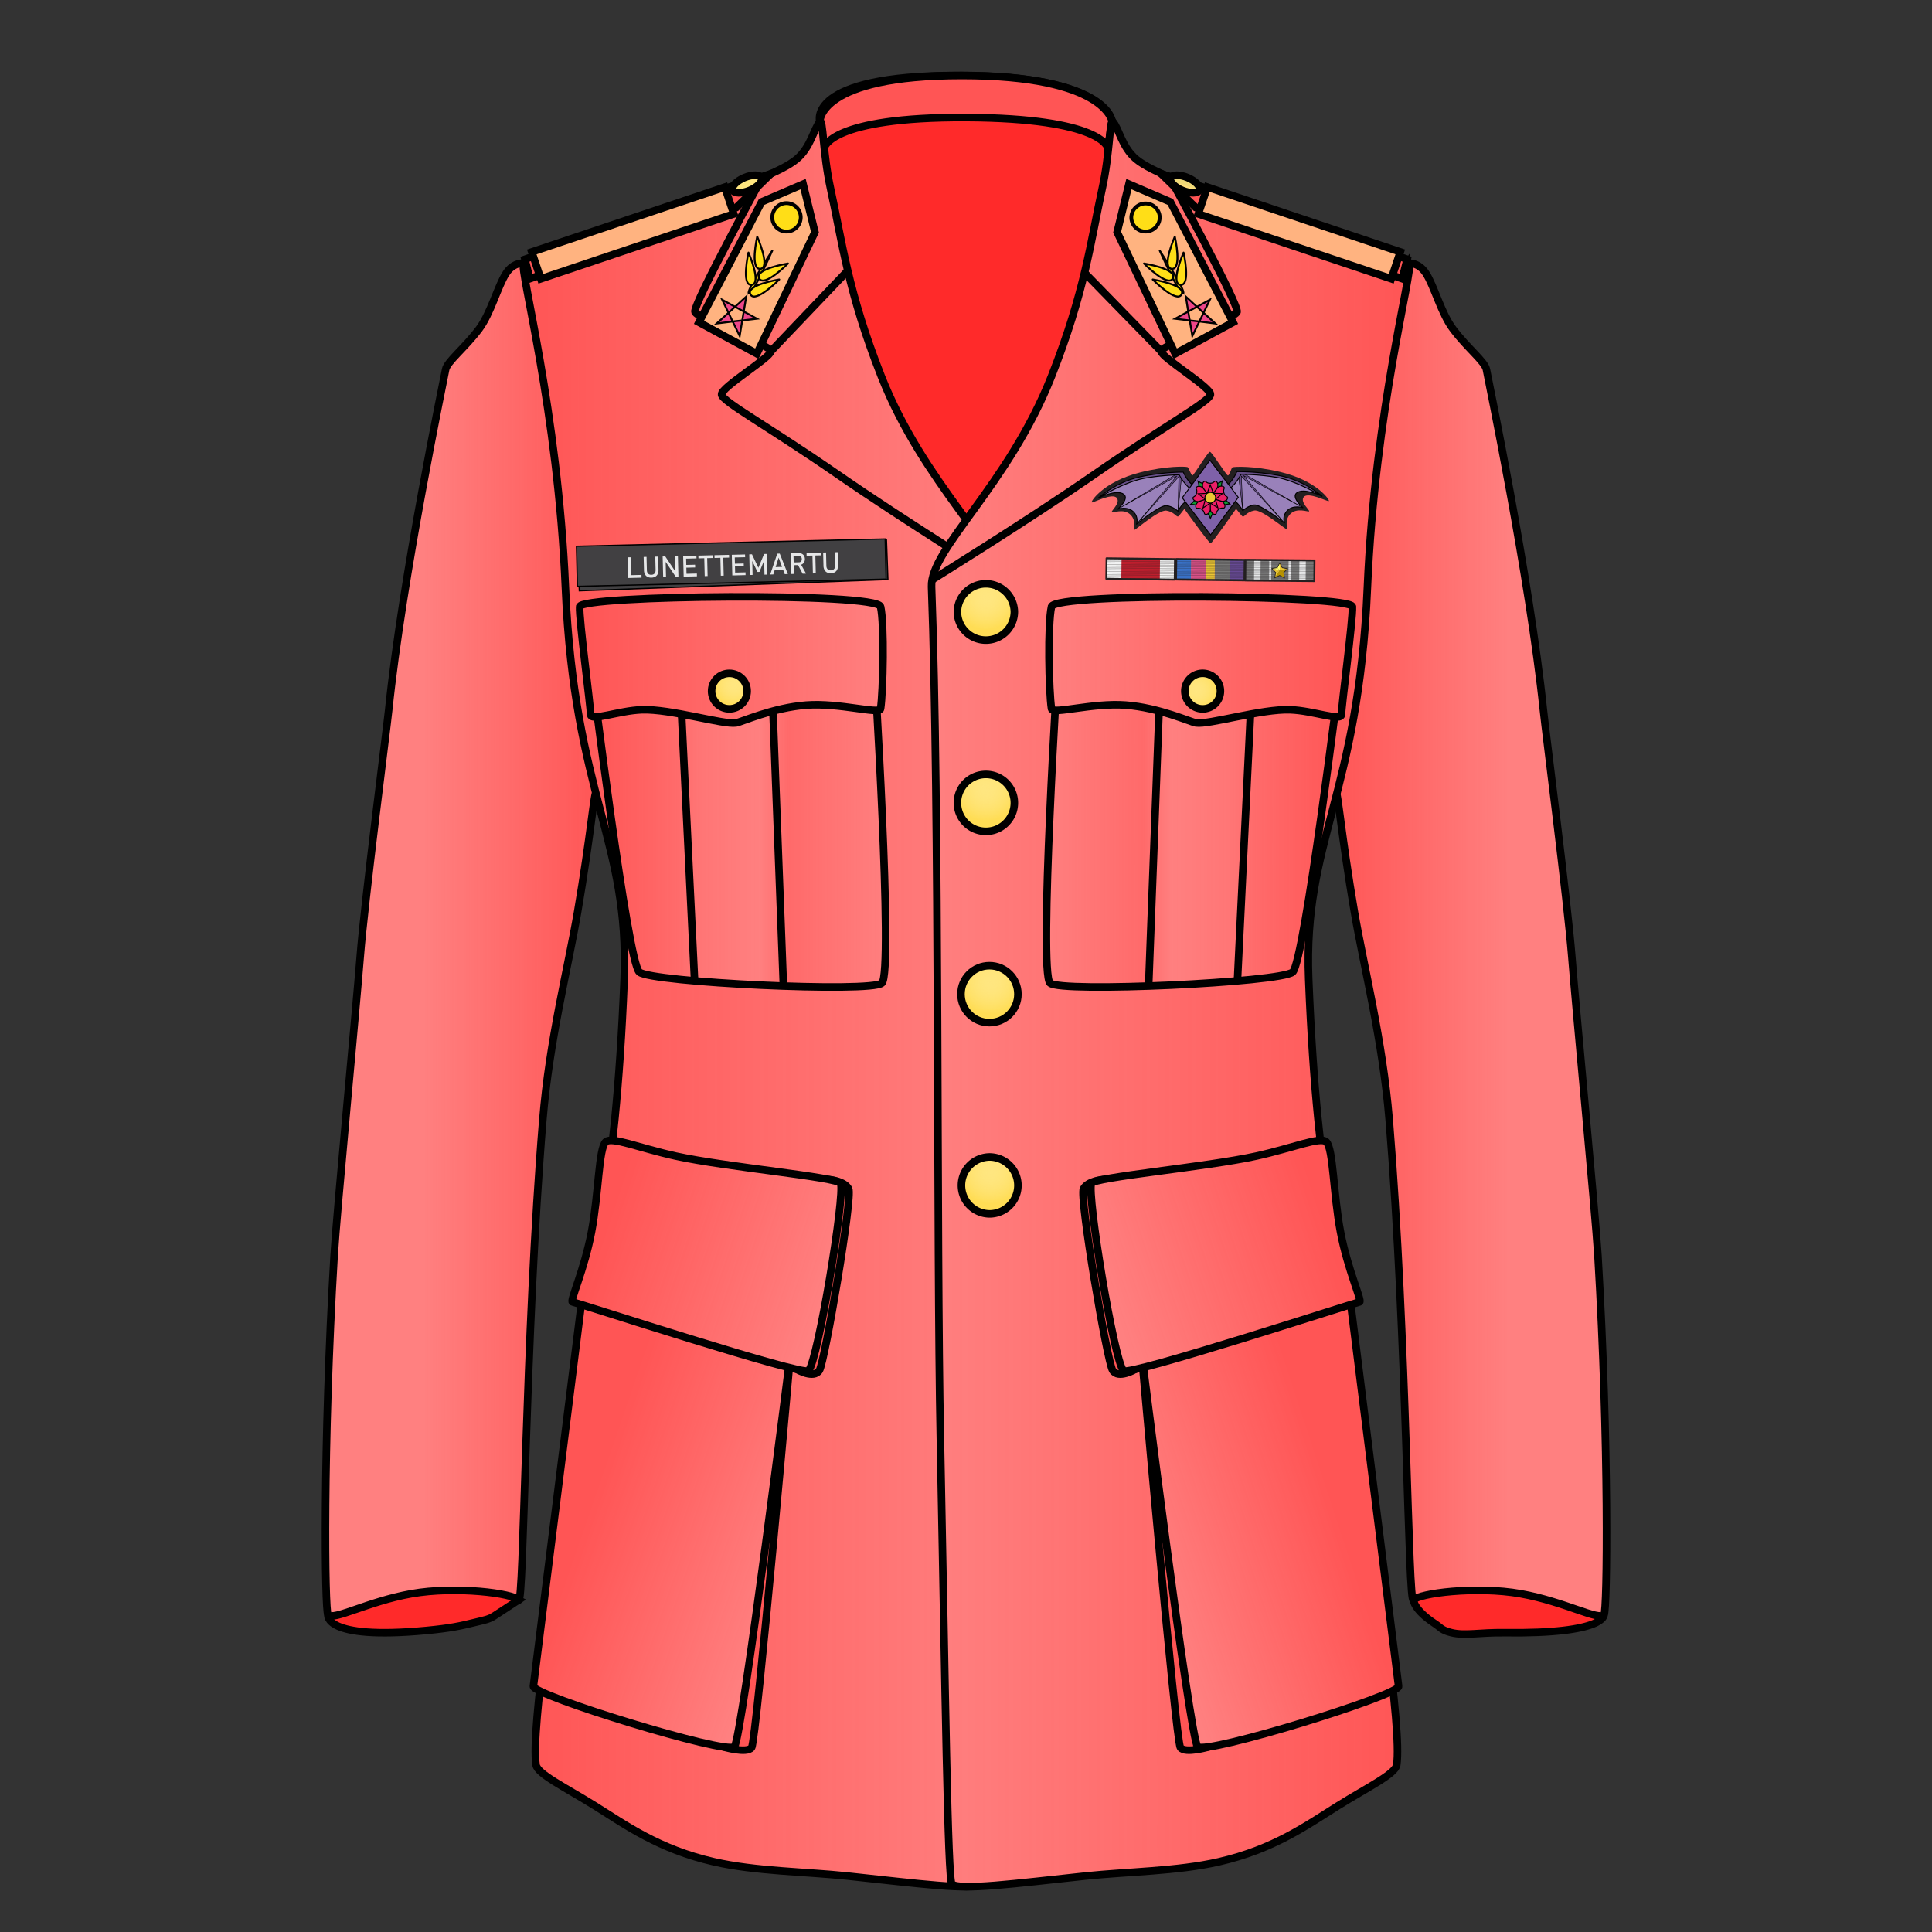 <svg xmlns="http://www.w3.org/2000/svg" xmlns:xlink="http://www.w3.org/1999/xlink" viewBox="0 0 256 256">
    <rect x="0" y="0" width="256" height="256" fill="#333333" stroke="none"/>
    <defs>
        <linearGradient id="linearGradient924" x1="56.186" x2="79.601" y1="124.496" y2="124.496" gradientUnits="userSpaceOnUse" xlink:href="#innoGrad1"/>
        <linearGradient id="innoGrad1">
            <stop offset="0" stop-color="#ff2a2a" stop-opacity="0"/>
            <stop offset="1" stop-color="#ff2a2a" stop-opacity=".502"/>
        </linearGradient>
        <linearGradient id="linearGradient949" x1="68.83" x2="133.173" y1="133.049" y2="133.049" gradientUnits="userSpaceOnUse" xlink:href="#innoGrad12"/>
        <linearGradient id="innoGrad12">
            <stop offset="0" stop-color="#ff2a2a" stop-opacity=".502"/>
            <stop offset="1" stop-color="#ff2a2a" stop-opacity="0"/>
        </linearGradient>
        <linearGradient id="linearGradient980" x1="77.814" x2="117.848" y1="108.968" y2="108.968" gradientUnits="userSpaceOnUse" xlink:href="#innoGrad2"/>
        <linearGradient id="innoGrad2">
            <stop offset="0" stop-color="#ff2a2a" stop-opacity=".502"/>
            <stop offset=".294" stop-color="#ff2a2a" stop-opacity=".251"/>
            <stop offset=".37" stop-color="#ff2a2a" stop-opacity=".125"/>
            <stop offset=".571" stop-color="#ff2a2a" stop-opacity="0"/>
            <stop offset=".666" stop-color="#ff2a2a" stop-opacity=".251"/>
            <stop offset="1" stop-color="#ff2a2a" stop-opacity="0"/>
        </linearGradient>
        <linearGradient id="linearGradient1019" x1="76.302" x2="117.513" y1="87.448" y2="87.448" gradientUnits="userSpaceOnUse" xlink:href="#innoGrad12"/>
        <linearGradient id="linearGradient1042" x1="70.174" x2="95.8" y1="222.643" y2="231.465" gradientUnits="userSpaceOnUse" xlink:href="#innoGrad12"/>
        <linearGradient id="linearGradient1065" x1="77.12" x2="105.566" y1="172.046" y2="181.451" gradientUnits="userSpaceOnUse" xlink:href="#innoGrad12"/>
        <radialGradient id="radialGradient1088" cx="97.325" cy="90.759" r="2.856" fx="97.325" fy="90.759" gradientUnits="userSpaceOnUse" xlink:href="#innoGrad3"/>
        <linearGradient id="innoGrad3">
            <stop offset="0" stop-color="#ffe680" stop-opacity="0"/>
            <stop offset="1" stop-color="#ffd42a" stop-opacity=".502"/>
        </linearGradient>
        <linearGradient id="linearGradient1111" x1="176.402" x2="199.815" y1="124.496" y2="124.496" gradientUnits="userSpaceOnUse" xlink:href="#innoGrad12"/>
        <linearGradient id="linearGradient1142" x1="122.934" x2="187.276" y1="133.926" y2="133.926" gradientTransform="translate(0 -.877)" gradientUnits="userSpaceOnUse" xlink:href="#innoGrad1"/>
        <linearGradient id="linearGradient1185" x1="138.153" x2="178.185" y1="108.968" y2="108.968" gradientUnits="userSpaceOnUse" xlink:href="#innoGrad22"/>
        <linearGradient id="innoGrad22">
            <stop offset="0" stop-color="#ff2a2a" stop-opacity="0"/>
            <stop offset=".334" stop-color="#ff2a2a" stop-opacity=".251"/>
            <stop offset=".429" stop-color="#ff2a2a" stop-opacity="0"/>
            <stop offset=".63" stop-color="#ff2a2a" stop-opacity=".125"/>
            <stop offset=".706" stop-color="#ff2a2a" stop-opacity=".251"/>
            <stop offset="1" stop-color="#ff2a2a" stop-opacity=".502"/>
        </linearGradient>
        <linearGradient id="linearGradient1228" x1="138.494" x2="179.707" y1="87.448" y2="87.448" gradientUnits="userSpaceOnUse" xlink:href="#innoGrad1"/>
        <linearGradient id="linearGradient1251" x1="160.212" x2="184.674" y1="231.465" y2="223.41" gradientUnits="userSpaceOnUse" xlink:href="#innoGrad1"/>
        <linearGradient id="linearGradient1274" x1="150.431" x2="178.885" y1="181.451" y2="172.046" gradientUnits="userSpaceOnUse" xlink:href="#innoGrad1"/>
        <radialGradient id="radialGradient1379" cx="130.634" cy="79.144" r="4.273" fx="130.634" fy="79.144" gradientTransform="matrix(1 0 0 1 0 .01)" gradientUnits="userSpaceOnUse" xlink:href="#innoGrad3"/>
        <radialGradient id="radialGradient1381" cx="130.634" cy="104.488" r="4.273" fx="130.634" fy="104.488" gradientTransform="matrix(1 0 0 1 0 .037)" gradientUnits="userSpaceOnUse" xlink:href="#innoGrad3"/>
        <radialGradient id="radialGradient1383" cx="131.242" cy="130.103" r="4.273" fx="131.242" fy="130.103" gradientUnits="userSpaceOnUse" xlink:href="#innoGrad3"/>
        <radialGradient id="radialGradient1385" cx="131.242" cy="155.311" r="4.273" fx="131.242" fy="155.311" gradientTransform="matrix(1 0 0 .999 0 .091)" gradientUnits="userSpaceOnUse" xlink:href="#innoGrad3"/>
        <radialGradient id="radialGradient1387" cx="158.54" cy="91.437" r="2.858" fx="158.54" fy="91.437" gradientUnits="userSpaceOnUse" xlink:href="#innoGrad3"/>
    </defs>
    <g stroke="#000" stroke-miterlimit="10">
        <path fill="#ff2a2a" d="M108.632 16.132S106.703 10 126.861 10c20.158 0 20.504 6.092 20.504 6.092l-4.108 60.781h-30.509z"/>
        <path fill="#f55" d="M146.781 19.588s-.71-3.931-18.806-4.014c-18.088-.076-18.752 4.014-18.752 4.014l-.591-3.456s-.268-6.129 18.81-6.129 19.923 6.09 19.923 6.09z"/>
    </g>
    <g>
        <path fill="#ff2a2a" stroke="#000" stroke-miterlimit="10" d="M68.712 212.013s-.341.227-3.223 2.105c-.72.47-1.285.546-2.656.883-1.77.436-3.13.745-6.412 1.053-13.65 1.28-12.967-2.103-12.967-2.103s4.554-7.998 12.625-8.617c8.07-.62 12.633 6.679 12.633 6.679z"/>
        <path fill="#ff8080" d="M69.378 34.874s-1.342-.151-2.317 1.345c-1.131 1.743-2.018 5.3-3.614 7.415-1.896 2.508-4.218 4.3-4.403 5.342-.164.938-5.725 27.502-7.542 45.109-.28 2.685-3.202 25.36-3.773 32.693-.548 7.029-3.12 33.933-3.457 39.617-1.501 25.234-1.24 47.036-.817 47.557.699.85 5.246-1.738 11.03-2.77 5.943-1.063 13.55-.042 14.227.83.729.942.83-34.518 3.22-63.7.856-10.437 3.32-20.001 4.609-27.507 1.729-10.08 2.24-16.394 2.435-15.628.13.504.664-26.303-2.172-46.927-1.785-12.968-7.426-23.376-7.426-23.376z"/>
        <path fill="url(#linearGradient924)" stroke="#000" stroke-miterlimit="10" d="M69.378 34.874s-1.342-.151-2.317 1.345c-1.131 1.743-2.018 5.3-3.614 7.415-1.896 2.508-4.218 4.3-4.403 5.342-.164.938-5.725 27.502-7.542 45.109-.28 2.685-3.202 25.36-3.773 32.693-.548 7.029-3.12 33.933-3.457 39.617-1.501 25.234-1.24 47.036-.817 47.557.699.85 5.246-1.738 11.03-2.77 5.943-1.063 13.55-.042 14.227.83.729.942.83-34.518 3.22-63.7.856-10.437 3.32-20.001 4.609-27.507 1.729-10.08 2.24-16.394 2.435-15.628.13.504.664-26.303-2.172-46.927-1.785-12.968-7.426-23.376-7.426-23.376z"/>
        <path fill="#ff8080" d="M108.632 16.132c-.79.89-1.188 3.378-3.065 4.946-2.091 1.754-6.942 3.29-15.205 6.957-7.65 3.394-20.14 5.259-20.983 6.839-.543 1.02 4.529 19.289 5.542 43.026 1.179 27.582 8.51 33.534 7.78 51.866-1.177 29.467-4.4 36.144-6.365 54.104-2.764 25.223-6.014 45.03-5.306 49.983.176 1.209 3.835 2.962 7.783 5.423 4.04 2.519 8.46 5.75 15.794 7.424 5.529 1.265 12.122 1.296 17.68 1.887 9.328.997 16.649 1.948 17.69 1.06.565-.487.859-25.54 1.526-59.058.523-26.205.079-83.48 1.167-112.847.184-5.03-10.187-13.416-15.901-27.898-4.434-11.237-5.183-17.872-6.722-24.875-1.023-4.667-.97-9.342-1.415-8.837z"/>
        <path fill="url(#linearGradient949)" stroke="#000" stroke-miterlimit="10" d="M108.632 16.132c-.79.89-1.188 3.378-3.065 4.946-2.091 1.754-6.942 3.29-15.205 6.957-7.65 3.394-20.14 5.259-20.983 6.839-.543 1.02 4.529 19.289 5.542 43.026 1.179 27.582 8.51 33.534 7.78 51.866-1.177 29.467-4.4 36.144-6.365 54.104-2.764 25.223-6.014 45.03-5.306 49.983.176 1.209 3.835 2.962 7.783 5.423 4.04 2.519 8.46 5.75 15.794 7.424 5.529 1.265 12.122 1.296 17.68 1.887 9.328.997 16.649 1.948 17.69 1.06.565-.487.859-25.54 1.526-59.058.523-26.205.079-83.48 1.167-112.847.184-5.03-10.187-13.416-15.901-27.898-4.434-11.237-5.183-17.872-6.722-24.875-1.023-4.667-.97-9.342-1.415-8.837z"/>
        <path fill="none" stroke="#000" stroke-miterlimit="10" d="M132.576 76.874s-12.836-7.958-21.663-14.064c-9.28-6.417-15.185-9.588-15.302-10.531-.117-.943 6.542-4.911 6.542-5.736 0-.826-9.745-4.293-10.063-5.21-.314-.92 8.91-17.8 8.91-17.8M112.335 35.864l-10.182 10.678"/>
        <path fill="#f55" stroke="#000" stroke-miterlimit="10" d="M69.554 34.354l.65 2.577 27.35-9.427 4.599-4.481-5.542 1.769z"/>
        <path fill="#ffb380" stroke="#000" stroke-miterlimit="10" d="M97.23 28.35l-25.573 8.594-1.196-3.558 25.574-8.593z"/>
        <path fill="#ffe680" stroke="#000" stroke-miterlimit="10" d="M97.07 25.189c.196.465 1.216.48 2.272.036 1.056-.446 1.753-1.188 1.552-1.653-.195-.465-1.208-.481-2.265-.034-1.056.45-1.752 1.185-1.558 1.65z"/>
        <path fill="#ff8080" d="M115.783 87.17s2.625 41.662 1.075 43.093c-1.415 1.307-30.574-.088-32.145-1.457-1.566-1.368-6.336-40.063-6.336-40.063z"/>
        <path fill="url(#linearGradient980)" stroke="#000" stroke-miterlimit="10" d="M115.783 87.17s2.625 41.662 1.075 43.093c-1.415 1.307-30.574-.088-32.145-1.457-1.566-1.368-6.336-40.063-6.336-40.063z"/>
        <path fill="none" stroke="#000" stroke-miterlimit="10" d="M102.177 87.745l1.632 43.04M90.007 88.373l2.02 41.393"/>
        <path fill="#ff8080" d="M116.683 80.384c.52 2.323.348 11.204 0 13.518-.122.807-5.428-.807-9.84-.473-4.418.333-8.615 2.254-9.314 2.359-1.704.258-8.686-1.872-12.472-1.74-3.088.109-6.801 1.586-6.801.625 0-1.097-1.544-12.642-1.45-14.29.09-1.543 39.438-1.918 39.877 0z"/>
        <path fill="url(#linearGradient1019)" stroke="#000" stroke-miterlimit="10" d="M116.683 80.384c.52 2.323.348 11.204 0 13.518-.122.807-5.428-.807-9.84-.473-4.418.333-8.615 2.254-9.314 2.359-1.704.258-8.686-1.872-12.472-1.74-3.088.109-6.801 1.586-6.801.625 0-1.097-1.544-12.642-1.45-14.29.09-1.543 39.438-1.918 39.877 0z"/>
        <path fill="#f55" stroke="#000" stroke-miterlimit="10" d="M104.782 178.959s-4.557 51.762-5.188 52.603c-.625.837-3.794-.097-3.794-.097l7.413-52.707z"/>
        <path fill="#ff8080" d="M104.782 178.959s-6.455 51.399-7.47 52.496c-1.015 1.099-26.784-6.834-26.636-8.015.15-1.182 6.444-51.394 6.444-51.394z"/>
        <path fill="url(#linearGradient1042)" stroke="#000" stroke-miterlimit="10" d="M104.782 178.959s-6.455 51.399-7.47 52.496c-1.015 1.099-26.784-6.834-26.636-8.015.15-1.182 6.444-51.394 6.444-51.394z"/>
        <path fill="#f55" stroke="#000" stroke-miterlimit="10" d="M109.81 156.292s2.067.166 2.636 1.226c.569 1.053-3.136 22.868-3.87 24.062-.74 1.192-3.01-.13-3.01-.13z"/>
        <path fill="#ff8080" d="M111.385 156.8c-.364-.82-15.261-2.162-21.85-3.616-4.814-1.058-8.476-2.62-9.274-1.887-.938.859-.925 6.903-1.885 11.944-.97 5.097-2.91 9.197-2.513 9.277.784.156 30.596 9.875 31.276 9.116 1.262-1.414 4.87-23.418 4.246-24.833z"/>
        <path fill="url(#linearGradient1065)" stroke="#000" stroke-miterlimit="10" d="M111.385 156.8c-.364-.82-15.261-2.162-21.85-3.616-4.814-1.058-8.476-2.62-9.274-1.887-.938.859-.925 6.903-1.885 11.944-.97 5.097-2.91 9.197-2.513 9.277.784.156 30.596 9.875 31.276 9.116 1.262-1.414 4.87-23.418 4.246-24.833z"/>
        <circle cx="96.647" cy="91.573" r="2.356" fill="#ffe680"/>
        <circle cx="96.647" cy="91.573" r="2.356" fill="url(#radialGradient1088)" stroke="#000" stroke-miterlimit="10"/>
        <path fill="#ff2a2a" stroke="#000" stroke-miterlimit="10" d="M187.292 212.013s.002 1.276 2.875 3.155c.723.47.788.834 2.167 1.17 1.766.437 3.707-.043 7 0 13.54.184 13.21-2.387 13.21-2.387s-5.591-4.16-13.71-4.783c-8.12-.623-11.542 2.845-11.542 2.845z"/>
        <path fill="#ff8080" d="M186.625 34.874s1.343-.151 2.318 1.345c1.13 1.743 2.01 5.3 3.617 7.415 1.89 2.508 4.218 4.3 4.4 5.342.162.938 5.717 27.502 7.546 45.109.27 2.685 3.197 25.36 3.769 32.693.546 7.029 3.116 33.933 3.46 39.617 1.492 25.234 1.234 47.036.809 47.557-.697.85-5.236-1.738-11.032-2.77-5.932-1.063-13.543-.042-14.22.83-.73.942-.827-34.518-3.22-63.7-.86-10.437-3.32-20.001-4.612-27.507-1.726-10.08-2.237-16.394-2.431-15.628-.138.504-.658-26.303 2.176-46.927 1.779-12.968 7.42-23.376 7.42-23.376z"/>
        <path fill="url(#linearGradient1111)" stroke="#000" stroke-miterlimit="10" d="M186.625 34.874s1.343-.151 2.318 1.345c1.13 1.743 2.01 5.3 3.617 7.415 1.89 2.508 4.218 4.3 4.4 5.342.162.938 5.717 27.502 7.546 45.109.27 2.685 3.197 25.36 3.769 32.693.546 7.029 3.116 33.933 3.46 39.617 1.492 25.234 1.234 47.036.809 47.557-.697.85-5.236-1.738-11.032-2.77-5.932-1.063-13.543-.042-14.22.83-.73.942-.827-34.518-3.22-63.7-.86-10.437-3.32-20.001-4.612-27.507-1.726-10.08-2.237-16.394-2.431-15.628-.138.504-.658-26.303 2.176-46.927 1.779-12.968 7.42-23.376 7.42-23.376z"/>
        <path fill="#ff8080" d="M147.467 16.132c.796.89 1.188 3.378 3.065 4.946 2.091 1.754 6.956 3.29 15.205 6.957 7.66 3.394 20.145 5.259 20.99 6.839.546 1.02-4.53 19.289-5.542 43.026-1.176 27.582-8.512 33.534-7.776 51.866 1.18 29.467 4.395 36.144 6.364 54.104 2.762 25.223 6.01 45.03 5.303 49.983-.17 1.209-3.84 2.962-7.782 5.423-4.048 2.519-8.462 5.75-15.794 7.424-5.53 1.265-12.125 1.296-17.682 1.887-9.327.997-16.648 1.948-17.682 1.06-.572-.487-.867-25.54-1.533-59.058-.525-26.205-.077-83.48-1.167-112.847-.19-5.03 10.178-13.416 15.9-27.898 4.435-11.237 5.183-17.872 6.715-24.875 1.031-4.667.973-9.342 1.416-8.837z"/>
        <path fill="url(#linearGradient1142)" stroke="#000" stroke-miterlimit="10" d="M147.467 16.132c.796.89 1.188 3.378 3.065 4.946 2.091 1.754 6.956 3.29 15.205 6.957 7.66 3.394 20.145 5.259 20.99 6.839.546 1.02-4.53 19.289-5.542 43.026-1.176 27.582-8.512 33.534-7.776 51.866 1.18 29.467 4.395 36.144 6.364 54.104 2.762 25.223 6.01 45.03 5.303 49.983-.17 1.209-3.84 2.962-7.782 5.423-4.048 2.519-8.462 5.75-15.794 7.424-5.53 1.265-12.125 1.296-17.682 1.887-9.327.997-16.648 1.948-17.682 1.06-.572-.487-.867-25.54-1.533-59.058-.525-26.205-.077-83.48-1.167-112.847-.19-5.03 10.178-13.416 15.9-27.898 4.435-11.237 5.183-17.872 6.715-24.875 1.031-4.667.973-9.342 1.416-8.837z"/>
        <path fill="none" stroke="#000" stroke-miterlimit="10" d="M123.422 76.874s12.843-7.958 21.669-14.064c9.278-6.417 15.177-9.588 15.302-10.531.11-.943-6.535-4.911-6.535-5.736 0-.826 9.737-4.293 10.058-5.21.308-.92-8.912-17.8-8.912-17.8M143.622 36.054l10.235 10.488"/>
        <path fill="#f55" stroke="#000" stroke-miterlimit="10" d="M185.793 36.93l-27.344-9.426-4.592-4.481 5.536 1.769 27.063 9.562z"/>
        <path fill="#ffb380" stroke="#000" stroke-miterlimit="10" d="M158.78 28.348l1.198-3.557 25.566 8.588-1.19 3.56z"/>
        <path fill="#ffe680" fill-opacity=".941" stroke="#000" stroke-miterlimit="10" d="M158.933 25.189c-.194.465-1.215.48-2.265.036-1.063-.446-1.76-1.188-1.565-1.653.202-.465 1.216-.481 2.279-.034 1.049.45 1.745 1.185 1.55 1.65z"/>
        <path fill="#ff8080" d="M140.22 87.17s-2.623 41.662-1.081 43.093c1.415 1.307 30.58-.088 32.146-1.457 1.579-1.368 6.338-40.063 6.338-40.063z"/>
        <path fill="url(#linearGradient1185)" stroke="#000" stroke-miterlimit="10" d="M140.22 87.17s-2.623 41.662-1.081 43.093c1.415 1.307 30.58-.088 32.146-1.457 1.579-1.368 6.338-40.063 6.338-40.063z"/>
        <path fill="none" stroke="#000" stroke-miterlimit="10" d="M153.827 87.745l-1.631 43.04M165.996 88.373l-2.019 41.393"/>
        <path fill="#ff8080" d="M139.328 80.384c-.527 2.323-.354 11.204 0 13.518.115.807 5.427-.807 9.84-.473 4.412.333 8.608 2.254 9.307 2.359 1.71.258 8.687-1.872 12.475-1.74 3.092.109 6.802 1.586 6.802.625 0-1.097 1.54-12.642 1.45-14.29-.095-1.543-39.442-1.918-39.874 0z"/>
        <path fill="url(#linearGradient1228)" stroke="#000" stroke-miterlimit="10" d="M139.328 80.384c-.527 2.323-.354 11.204 0 13.518.115.807 5.427-.807 9.84-.473 4.412.333 8.608 2.254 9.307 2.359 1.71.258 8.687-1.872 12.475-1.74 3.092.109 6.802 1.586 6.802.625 0-1.097 1.54-12.642 1.45-14.29-.095-1.543-39.442-1.918-39.874 0z"/>
        <path fill="#f55" stroke="#000" stroke-miterlimit="10" d="M151.223 178.959s4.553 51.762 5.188 52.603c.624.837 3.8-.097 3.8-.097l-7.422-52.707z"/>
        <path fill="#ff8080" d="M151.223 178.959s6.447 51.399 7.469 52.496c1.02 1.099 26.787-6.834 26.63-8.015-.143-1.182-6.437-51.394-6.437-51.394z"/>
        <path fill="url(#linearGradient1251)" stroke="#000" stroke-miterlimit="10" d="M151.223 178.959s6.447 51.399 7.469 52.496c1.02 1.099 26.787-6.834 26.63-8.015-.143-1.182-6.437-51.394-6.437-51.394z"/>
        <path fill="#f55" stroke="#000" stroke-miterlimit="10" d="M146.186 156.292s-2.06.166-2.621 1.226c-.576 1.053 3.124 22.868 3.863 24.062.738 1.192 3.003-.13 3.003-.13z"/>
        <path fill="#ff8080" d="M144.619 156.8c.369-.82 15.26-2.162 21.849-3.616 4.808-1.058 8.48-2.62 9.269-1.887.938.859.925 6.903 1.887 11.944.974 5.097 2.914 9.197 2.52 9.277-.786.156-30.6 9.875-31.278 9.116-1.27-1.414-4.872-23.418-4.247-24.833z"/>
        <path fill="url(#linearGradient1274)" stroke="#000" stroke-miterlimit="10" d="M144.619 156.8c.369-.82 15.26-2.162 21.849-3.616 4.808-1.058 8.48-2.62 9.269-1.887.938.859.925 6.903 1.887 11.944.974 5.097 2.914 9.197 2.52 9.277-.786.156-30.6 9.875-31.278 9.116-1.27-1.414-4.872-23.418-4.247-24.833z"/>
        <path fill="#ffe680" d="M134.407 81.043a3.775 3.775 0 0 1-3.773 3.772 3.771 3.771 0 0 1-3.773-3.772 3.774 3.774 0 0 1 7.546 0zM134.407 106.386a3.773 3.773 0 0 1-7.546 0 3.768 3.768 0 0 1 3.773-3.771 3.772 3.772 0 0 1 3.773 3.77z"/>
        <circle cx="131.106" cy="131.73" r="3.773" fill="#ffe680"/>
        <path fill="#ffe680" d="M134.879 157.073a3.771 3.771 0 0 1-3.773 3.772 3.771 3.771 0 0 1 0-7.541 3.771 3.771 0 0 1 3.773 3.769zM161.712 91.573a2.353 2.353 0 0 1-2.358 2.358 2.362 2.362 0 0 1-2.358-2.358 2.362 2.362 0 0 1 2.358-2.358 2.353 2.353 0 0 1 2.358 2.358z"/>
        <path fill="url(#radialGradient1379)" stroke="#000" stroke-miterlimit="10" d="M134.407 81.043a3.775 3.775 0 0 1-3.773 3.772 3.771 3.771 0 0 1-3.773-3.772 3.774 3.774 0 0 1 7.546 0z"/>
        <path fill="url(#radialGradient1381)" stroke="#000" stroke-miterlimit="10" d="M134.407 106.386a3.773 3.773 0 0 1-7.546 0 3.768 3.768 0 0 1 3.773-3.771 3.772 3.772 0 0 1 3.773 3.77z"/>
        <circle cx="131.106" cy="131.73" r="3.773" fill="url(#radialGradient1383)" stroke="#000" stroke-miterlimit="10"/>
        <path fill="url(#radialGradient1385)" stroke="#000" stroke-miterlimit="10" d="M134.879 157.073a3.771 3.771 0 0 1-3.773 3.772 3.771 3.771 0 0 1 0-7.541 3.771 3.771 0 0 1 3.773 3.769z"/>
        <path fill="url(#radialGradient1387)" stroke="#000" stroke-miterlimit="10" d="M161.712 91.573a2.353 2.353 0 0 1-2.358 2.358 2.362 2.362 0 0 1-2.358-2.358 2.362 2.362 0 0 1 2.358-2.358 2.353 2.353 0 0 1 2.358 2.358z"/>
        <path fill="#ffb380" stroke="#000" stroke-miterlimit="10" d="M148.025 30.765l1.563-6.368 5.493 2.359 8.305 15.954-7.666 4.161z"/>
        <path fill="#ffde17" stroke="#000" stroke-miterlimit="10" stroke-width=".5" d="M153.67 28.801a1.882 1.882 0 1 1-3.765 0 1.883 1.883 0 0 1 3.765 0z"/>
        <path fill="#ffde17" stroke="#000" stroke-linejoin="round" stroke-miterlimit="10" stroke-width=".25" d="M153.668 33.207s2.64 5.935 3.105 5.68c.468-.251-3.105-5.68-3.105-5.68z"/>
        <path fill="#ffde17" stroke="#000" stroke-linejoin="round" stroke-miterlimit="10" stroke-width=".25" d="M155.67 31.346s-1.817 4.142-.406 4.273c1.41.137.406-4.273.406-4.273zM151.585 34.915s4.47.704 3.825 1.97c-.644 1.258-3.825-1.97-3.825-1.97z"/>
        <path fill="#ffde17" stroke="#000" stroke-linejoin="round" stroke-miterlimit="10" stroke-width=".25" d="M156.828 33.466s-1.816 4.139-.406 4.274c1.411.137.406-4.274.406-4.274zM152.742 37.035s4.472.705 3.825 1.968c-.642 1.261-3.825-1.968-3.825-1.968z"/>
        <path fill="#ee468a" stroke="#010101" stroke-width=".25" d="M157.127 39.304l.319 1.974 1.153-.63z"/>
        <path fill="#ee4689" stroke="#010101" stroke-width=".25" d="M158.599 40.648l.883.799.829-1.727z"/>
        <path fill="#ee468a" stroke="#010101" stroke-width=".25" d="M159.482 41.447l-.562 1.152 2.117.264z"/>
        <path fill="#ee4689" stroke="#010101" stroke-width=".25" d="M157.648 42.463l1.272.136-.93 1.917zM157.648 42.463l-.202-1.185-1.748.957z"/>
        <path fill="#ffb380" stroke="#000" stroke-miterlimit="10" d="M107.985 30.765l-1.569-6.368-5.5 2.359-8.298 15.954 7.669 4.161z"/>
        <path fill="#ffde17" stroke="#000" stroke-miterlimit="10" stroke-width=".5" d="M102.331 28.801c0 1.042.846 1.883 1.887 1.883a1.884 1.884 0 1 0 0-3.769 1.885 1.885 0 0 0-1.887 1.886z"/>
        <path fill="#ffde17" stroke="#000" stroke-linejoin="round" stroke-miterlimit="10" stroke-width=".25" d="M102.333 33.207s-2.638 5.935-3.104 5.68c-.468-.251 3.104-5.68 3.104-5.68z"/>
        <path fill="#ffde17" stroke="#000" stroke-linejoin="round" stroke-miterlimit="10" stroke-width=".25" d="M100.334 31.346s1.822 4.142.413 4.273c-1.41.137-.413-4.273-.413-4.273zM104.412 34.915s-4.47.704-3.818 1.97c.644 1.258 3.818-1.97 3.818-1.97z"/>
        <path fill="#ffde17" stroke="#000" stroke-linejoin="round" stroke-miterlimit="10" stroke-width=".25" d="M99.176 33.466s1.818 4.139.409 4.274c-1.409.137-.409-4.274-.409-4.274zM103.254 37.035s-4.471.705-3.818 1.968c.644 1.261 3.818-1.968 3.818-1.968z"/>
        <path fill="#ee468a" stroke="#010101" stroke-width=".25" d="M98.88 39.304l-.33 1.974-1.152-.63z"/>
        <path fill="#ee4689" stroke="#010101" stroke-width=".25" d="M97.398 40.648l-.871.799-.834-1.727z"/>
        <path fill="#ee468a" stroke="#010101" stroke-width=".25" d="M96.527 41.447l.556 1.152-2.116.264z"/>
        <path fill="#ee4689" stroke="#010101" stroke-width=".25" d="M98.354 42.463l-1.271.136.93 1.917zM98.354 42.463l.196-1.185 1.756.957z"/>
    </g>
    <g>
        <path fill="#414042" stroke="#000" stroke-miterlimit="10" stroke-width=".166" d="M76.568 72.964l40.89-1.494.195 5.32-40.891 1.494z"/>
    </g>
    <g>
        <path fill="#414042" stroke="#000" stroke-miterlimit="10" stroke-width=".166" d="M117.417 76.734l-40.908.961-.125-5.321 40.908-.962z"/>
        <g fill="#e6e7e8" stroke-width=".908">
            <path d="M83.25 76.586l.19-.005 1.567-.039-.009-.365-1.374.034-.058-2.37-.384.008zM85.794 76.432a.786.786 0 0 1-.337-.34 1.231 1.231 0 0 1-.127-.548l-.043-1.746.384-.01.043 1.76c.005.2.06.353.162.46.104.107.247.157.43.153.184-.004.326-.063.424-.174.098-.112.145-.268.14-.467l-.044-1.76.384-.01.043 1.747c.004.215-.027.399-.099.553a.777.777 0 0 1-.322.355 1.05 1.05 0 0 1-.517.133 1.049 1.049 0 0 1-.521-.106zM87.804 73.735l.348-.008 1.39 2.083-.044.05-.053-2.165.38-.01.067 2.735-.352.009-1.385-2.051.044-.05.053 2.133-.38.008zM90.522 73.67l.067 2.735.35-.008 1.408-.034-.008-.366-1.374.034-.02-.812 1.167-.028-.01-.365-1.166.029-.02-.83 1.373-.034-.009-.365-1.403.035zM93.704 73.956l.774-.019-.01-.365-1.93.048.009.364.773-.018.058 2.371.385-.01zM95.836 73.904l.774-.019-.009-.365-1.93.047.008.366.774-.02.058 2.371.384-.008zM97.32 73.502l-.353.009.067 2.736.384-.009 1.373-.034-.009-.365-1.373.033-.02-.81 1.166-.029-.008-.366-1.167.029-.02-.83 1.374-.032-.01-.366zM101.246 73.406l.36-.009.067 2.736-.375.01-.05-2.05.023.12-.636 1.565-.268.006-.71-1.494.015-.16.05 2.05-.375.01-.067-2.736.36-.01.847 1.787zM103.983 76.077l.415-.01-1.076-2.712-.328.008-.941 2.762.414-.01.191-.606 1.104-.027zm-1.208-.936l.396-1.252.457 1.231zM104.751 73.32l.385-.01.067 2.738-.385.01zm.197 1.21l.933-.023a.364.364 0 0 0 .193-.058.35.35 0 0 0 .128-.153.521.521 0 0 0 .04-.225.512.512 0 0 0-.051-.221.338.338 0 0 0-.33-.194l-.934.023-.008-.365.918-.024a.852.852 0 0 1 .419.089.69.69 0 0 1 .285.27c.07.118.105.256.11.414a.844.844 0 0 1-.091.417.693.693 0 0 1-.273.284.846.846 0 0 1-.413.108l-.918.023zm.752.263l.38-.096.732 1.312-.456.011zM108.038 73.604l.773-.018-.009-.365-1.93.047.008.365.774-.019.058 2.372.384-.01zM109.578 75.848a.786.786 0 0 1-.337-.34 1.231 1.231 0 0 1-.127-.548l-.043-1.746.385-.01.043 1.76c.004.2.06.353.162.46.103.107.246.158.43.153.183-.004.325-.063.423-.174.098-.112.146-.268.14-.467l-.043-1.759.385-.01.042 1.746c.005.215-.027.399-.099.553a.777.777 0 0 1-.321.356 1.05 1.05 0 0 1-.518.132 1.039 1.039 0 0 1-.522-.106z"/>
        </g>
    </g>
    <g>
        <path fill="#3971c6" d="M155.884 74.077l1.971.024-.033 2.72-1.97-.024z"/>
        <path fill="#d75086" d="M157.855 74.084l1.971.024-.033 2.72-1.97-.024z"/>
        <path fill="#674a95" d="M162.95 74.152l1.98.024-.034 2.721-1.978-.024z"/>
        <path fill="#777" d="M160.972 74.145l1.978.024-.033 2.72-1.978-.024z"/>
        <path fill="#ebc633" d="M159.825 74.12l1.15.013-.033 2.704-1.15-.014z"/>
        <g fill="#231f20" opacity=".25">
            <g>
                <path d="M155.834 76.61l9.067.108v.091l-9.068-.109zM155.838 76.383l9.065.108-.002.091-9.064-.108zM155.84 76.156l9.066.109v.09l-9.067-.108zM155.843 75.929l9.065.109v.09l-9.066-.108zM155.841 75.711l9.064.109v.091l-9.065-.109zM155.848 75.476l9.065.109v.09l-9.066-.11zM155.851 75.247l9.066.11-.001.09-9.066-.11zM155.85 75.028l9.066.11-.001.092-9.065-.11zM155.857 74.794l9.065.11v.091l-9.066-.11zM155.859 74.568l9.066.11-.001.09-9.066-.11zM155.858 74.349l9.065.11-.001.09-9.065-.11zM155.865 74.114l9.066.11-.001.091-9.066-.11z"/>
            </g>
            <g>
                <path d="M155.834 76.61l9.067.108v.091l-9.068-.109zM155.838 76.383l9.065.108-.002.091-9.064-.108zM155.84 76.156l9.066.109v.09l-9.067-.108zM155.843 75.929l9.065.109v.09l-9.066-.108zM155.841 75.711l9.064.109v.091l-9.065-.109zM155.848 75.476l9.065.109v.09l-9.066-.11zM155.851 75.247l9.066.11-.001.09-9.066-.11zM155.85 75.028l9.066.11-.001.092-9.065-.11zM155.857 74.794l9.065.11v.091l-9.066-.11zM155.859 74.568l9.066.11-.001.09-9.066-.11zM155.858 74.349l9.065.11-.001.09-9.065-.11zM155.865 74.114l9.066.11-.001.091-9.066-.11z"/>
            </g>
        </g>
        <path fill="none" stroke="#231f20" stroke-linejoin="round" stroke-miterlimit="10" stroke-width=".25" d="M155.862 74.071l9.065.11-.033 2.72-9.065-.11z"/>
        <path fill="#be1e2d" d="M146.624 73.986l9.067.11-.033 2.72-9.067-.11z"/>
        <path fill="#f1f2f2" d="M146.642 73.998l1.97.024-.033 2.721-1.97-.024zM153.708 74.076l1.98.024-.033 2.721-1.98-.024z"/>
        <g fill="#231f20" opacity=".25">
            <g>
                <path d="M146.592 76.565l9.067.11v.09l-9.068-.11zM146.59 76.344l9.069.11-.001.091-9.069-.11zM146.598 76.11l9.067.11v.091l-9.068-.11zM146.601 75.885l9.066.11v.09l-9.067-.11zM146.6 75.665l9.066.11v.09l-9.067-.11zM146.606 75.43l9.067.11v.092l-9.068-.11zM146.61 75.205l9.065.11v.09l-9.067-.11zM146.612 74.978l9.066.11v.09l-9.067-.11zM146.613 74.75l9.067.11v.092l-9.068-.11zM146.614 74.53l9.065.11-.001.092-9.065-.111zM146.62 74.298l9.066.11v.09l-9.067-.11zM146.622 74.07l9.067.11v.092l-9.068-.11z"/>
            </g>
            <g>
                <path d="M146.592 76.565l9.067.11v.09l-9.068-.11zM146.59 76.344l9.069.11-.001.091-9.069-.11zM146.598 76.11l9.067.11v.091l-9.068-.11zM146.601 75.885l9.066.11v.09l-9.067-.11zM146.6 75.665l9.066.11v.09l-9.067-.11zM146.606 75.43l9.067.11v.092l-9.068-.11zM146.61 75.205l9.065.11v.09l-9.067-.11zM146.612 74.978l9.066.11v.09l-9.067-.11zM146.613 74.75l9.067.11v.092l-9.068-.11zM146.614 74.53l9.065.11-.001.092-9.065-.111zM146.62 74.298l9.066.11v.09l-9.067-.11zM146.622 74.07l9.067.11v.092l-9.068-.11z"/>
            </g>
        </g>
        <path fill="none" stroke="#231f20" stroke-linejoin="round" stroke-miterlimit="10" stroke-width=".25" d="M146.624 73.977l9.067.11-.033 2.72-9.067-.11z"/>
        <path fill="#e6e7e8" d="M165.028 74.171l9.15.085-.026 2.745-9.15-.085z"/>
        <path fill="#777" d="M165.043 74.18l1.144.01-.026 2.745-1.144-.01zM173.03 74.253l1.144.01-.026 2.746-1.144-.01zM167.04 74.198l1.144.01-.026 2.745-1.144-.01zM171.034 74.235l1.144.01-.026 2.746-1.144-.01zM168.462 74.213l2.287.021-.025 2.745-2.287-.02z"/>
        <g fill="#231f20" opacity=".25">
            <g>
                <path d="M165.004 76.739l9.149.085v.091l-9.15-.085zM165.006 76.51l9.149.085v.091l-9.15-.085zM165.005 76.29l9.149.085-.001.092-9.15-.085zM165.01 76.053l9.15.085-.001.091-9.149-.085zM165.013 75.824l9.149.085-.001.092-9.149-.085zM165.015 75.595l9.149.085-.001.091-9.149-.085zM165.017 75.367l9.15.085-.001.091-9.15-.085zM165.019 75.138l9.149.085-.001.091-9.15-.085zM165.022 74.909l9.149.085-.001.091-9.149-.085zM165.024 74.68l9.149.085-.001.092-9.149-.085zM165.026 74.452l9.149.085-.001.091-9.15-.085zM165.028 74.223l9.149.085-.001.092-9.15-.085z"/>
            </g>
            <g>
                <path d="M165.004 76.739l9.149.085v.091l-9.15-.085zM165.006 76.51l9.149.085v.091l-9.15-.085zM165.005 76.29l9.149.085-.001.092-9.15-.085zM165.01 76.053l9.15.085-.001.091-9.149-.085zM165.013 75.824l9.149.085-.001.092-9.149-.085zM165.015 75.595l9.149.085-.001.091-9.149-.085zM165.017 75.367l9.15.085-.001.091-9.15-.085zM165.019 75.138l9.149.085-.001.091-9.15-.085zM165.022 74.909l9.149.085-.001.091-9.149-.085zM165.024 74.68l9.149.085-.001.092-9.149-.085zM165.026 74.452l9.149.085-.001.091-9.15-.085zM165.028 74.223l9.149.085-.001.092-9.15-.085z"/>
            </g>
        </g>
        <path fill="#b89300" d="M169.568 75.577l.534.287.523-.51z"/>
        <path fill="#ebc633" d="M169.568 75.577l1.057-.223-.722-.125zM169.903 75.229l-.335.348.011-1.002z"/>
        <path fill="#fff966" d="M169.568 75.577l.011-1.002-.339.646z"/>
        <path fill="#fff966" d="M169.24 75.221l.328.356-1.051-.249z"/>
        <path fill="#ebc633" d="M169.568 75.577l-1.051-.249.509.524z"/>
        <path fill="#ebc633" d="M169.568 75.577l-.542.275-.122.719z"/>
        <path fill="#b89300" d="M168.904 76.571l.664-.994-.008.672zM169.568 75.577l-.008.672.646.338zM169.568 75.577l.638 1.01-.104-.723z"/>
        <path fill="none" stroke="#231f20" stroke-linejoin="round" stroke-miterlimit="10" stroke-width=".091" d="M168.904 76.571l.122-.719-.509-.524.723-.107.339-.646.324.654.722.125-.523.51.104.723-.646-.338z"/>
        <path fill="none" stroke="#231f20" stroke-linejoin="round" stroke-miterlimit="10" stroke-width=".25" d="M165.028 74.171l9.15.085-.026 2.745-9.15-.085z"/>
    </g>
    <g>
        <path fill="#231f20" d="M169.626 62.532c-3.522-.833-6.086-.705-6.323-.602-.137.06-.385 1.066-.597 1.067-.214.001-2.125-3.133-2.388-3.129-.263.003-2.142 3.137-2.313 3.133-.168-.002-.499-1.04-.64-1.1-.238-.1-2.804-.187-6.311.703-4.894 1.241-6.587 3.894-6.389 3.969.198.075 2.744-1.328 3.322-.583.522.672-.872 1.805-.682 1.897.188.093 1.587-.566 2.482.308.896.875.287 2.026.518 2.012.23-.014 3.269-2.71 4.252-2.547.983.163 1.27.782 1.515.78.121-.001.449-.498.864-1.009 0 0 3.27 4.566 3.477 4.56.21-.006 3.374-4.574 3.374-4.574.438.517.787 1.032.912 1.031.245-.002.52-.625 1.501-.804.98-.179 4.062 2.467 4.292 2.478.231.011-.398-1.13.486-2.019.881-.889 2.29-.251 2.478-.348.188-.096-1.226-1.206-.713-1.887.566-.753 3.134.608 3.331.53.198-.079-1.538-2.704-6.448-3.866z"/>
        <path fill="#9981ba" stroke="#000" stroke-linejoin="round" stroke-miterlimit="10" stroke-width=".126" d="M175.164 65.738s-2.421-1.171-3.35-.421c-.737.599.827 1.947.827 1.947s-1.25-.386-2.023.351c-.773.737-.427 1.675-.427 1.675s-3.179-2.532-4.039-2.385c-.86.149-1.479.758-1.479.758s-.744-1.391-1.566-1.479c-1.132-.121-2.099.319-2.201.297-.101-.022 3.185-3.802 3.185-3.802s3.881.026 5.987.607c2.103.582 5.086 2.452 5.086 2.452z"/>
        <path fill="#664e87" stroke="#000" stroke-linejoin="round" stroke-miterlimit="10" stroke-width=".063" d="M164.647 62.676l-.554.18.58 4.807-.185-4.575 5.703 6.202-5.422-6.272 7.873 4.246z"/>
        <path fill="#664e87" stroke="#000" stroke-linejoin="round" stroke-miterlimit="10" stroke-width=".126" d="M160.368 66.147s1.066-.792 2.079-1.658c1.001-.859 1.441-1.989 1.441-1.989s2.43-.083 5.544.496c3.426.639 5.731 2.741 5.731 2.741s-3.328-2.01-6.001-2.482c-2.31-.408-4.724-.41-4.724-.41s-.508 1.095-1.547 1.978c-1.042.882-1.987 1.658-1.987 1.658z"/>
        <path fill="#9981ba" stroke="#000" stroke-linejoin="round" stroke-miterlimit="10" stroke-width=".126" d="M145.569 65.977s2.402-1.211 3.341-.474c.749.585-.796 1.958-.796 1.958s1.244-.406 2.029.319c.787.724.454 1.667.454 1.667s3.138-2.584 4.001-2.448c.863.133 1.491.733 1.491.733s.719-1.403 1.542-1.503c1.13-.139 2.104.285 2.204.262.103-.023-3.245-3.75-3.245-3.75s-3.88.088-5.975.704c-2.094.614-5.046 2.532-5.046 2.532z"/>
        <path fill="#664e87" stroke="#000" stroke-linejoin="round" stroke-miterlimit="10" stroke-width=".063" d="M156.033 62.745l.559.172-.502 4.815.111-4.578-5.603 6.293 5.319-6.359-7.803 4.373z"/>
        <path fill="#664e87" stroke="#000" stroke-linejoin="round" stroke-miterlimit="10" stroke-width=".126" d="M160.368 66.147s-1.076-.773-2.104-1.624a5.575 5.575 0 0 1-1.473-1.965s-2.431-.044-5.535.585c-3.416.693-5.687 2.833-5.687 2.833s3.296-2.063 5.96-2.579c2.302-.445 4.716-.487 4.716-.487s.525 1.087 1.58 1.953c1.054.866 2.011 1.626 2.011 1.626z"/>
        <path fill="#7f61a9" stroke="#000" stroke-width=".126" d="M156.655 65.96l3.752 4.919 3.673-4.979-3.754-4.919z"/>
        <path fill="#193" stroke="#000" stroke-width=".126" d="M158.773 65.447s.24-.742-.024-1.688c.826.532 1.606.52 1.606.52v0s.779-.001 1.597-.545c-.25.95.002 1.688.002 1.688v0s.242.742 1.013 1.35c-.981.056-1.606.524-1.606.524s-.632.458-.972 1.381c-.356-.916-.995-1.365-.995-1.365s-.631-.458-1.611-.498c.76-.621.989-1.367.99-1.367"/>
        <path fill="#eb1e67" stroke="#000" stroke-linecap="round" stroke-width=".126" d="M161.03 63.756c.356.02.429.645.246.906l-.91 1.286-.928-1.271c-.186-.259-.124-.884.233-.91.121-.008.204.274.68.27.476-.006.557-.287.679-.281zM158.487 64.641c.13-.333.746-.21.938.046l.94 1.262-1.494.49c-.304.098-.879-.155-.795-.502.032-.118.325-.11.469-.563.142-.456-.102-.62-.058-.733zM158.543 67.332c-.277-.226.03-.773.334-.878l1.489-.505.005 1.573c-.001.319-.419.788-.723.6-.104-.065-.005-.343-.392-.619-.387-.274-.617-.095-.713-.171zM161.118 68.11c-.299.193-.727-.269-.731-.588l-.021-1.574 1.499.482c.303.098.619.642.348.872-.094.078-.327-.102-.71.183-.381.283-.282.558-.385.625zM162.656 65.9c.091.346-.479.609-.785.515l-1.505-.467.924-1.276c.187-.257.802-.391.936-.059.046.112-.196.28-.045.729.15.451.443.442.475.558z"/>
        <path fill="none" stroke="#000" stroke-width=".126" d="M159.405 67.301l.307-1.139-.933-.733 1.169-.055.419-1.119.412 1.112 1.194.036-.927.764.332 1.117-1.005-.624z"/>
        <circle cx="160.368" cy="65.948" r=".712" fill="#ebc633" stroke="#000" stroke-width=".126"/>
    </g>
</svg>
